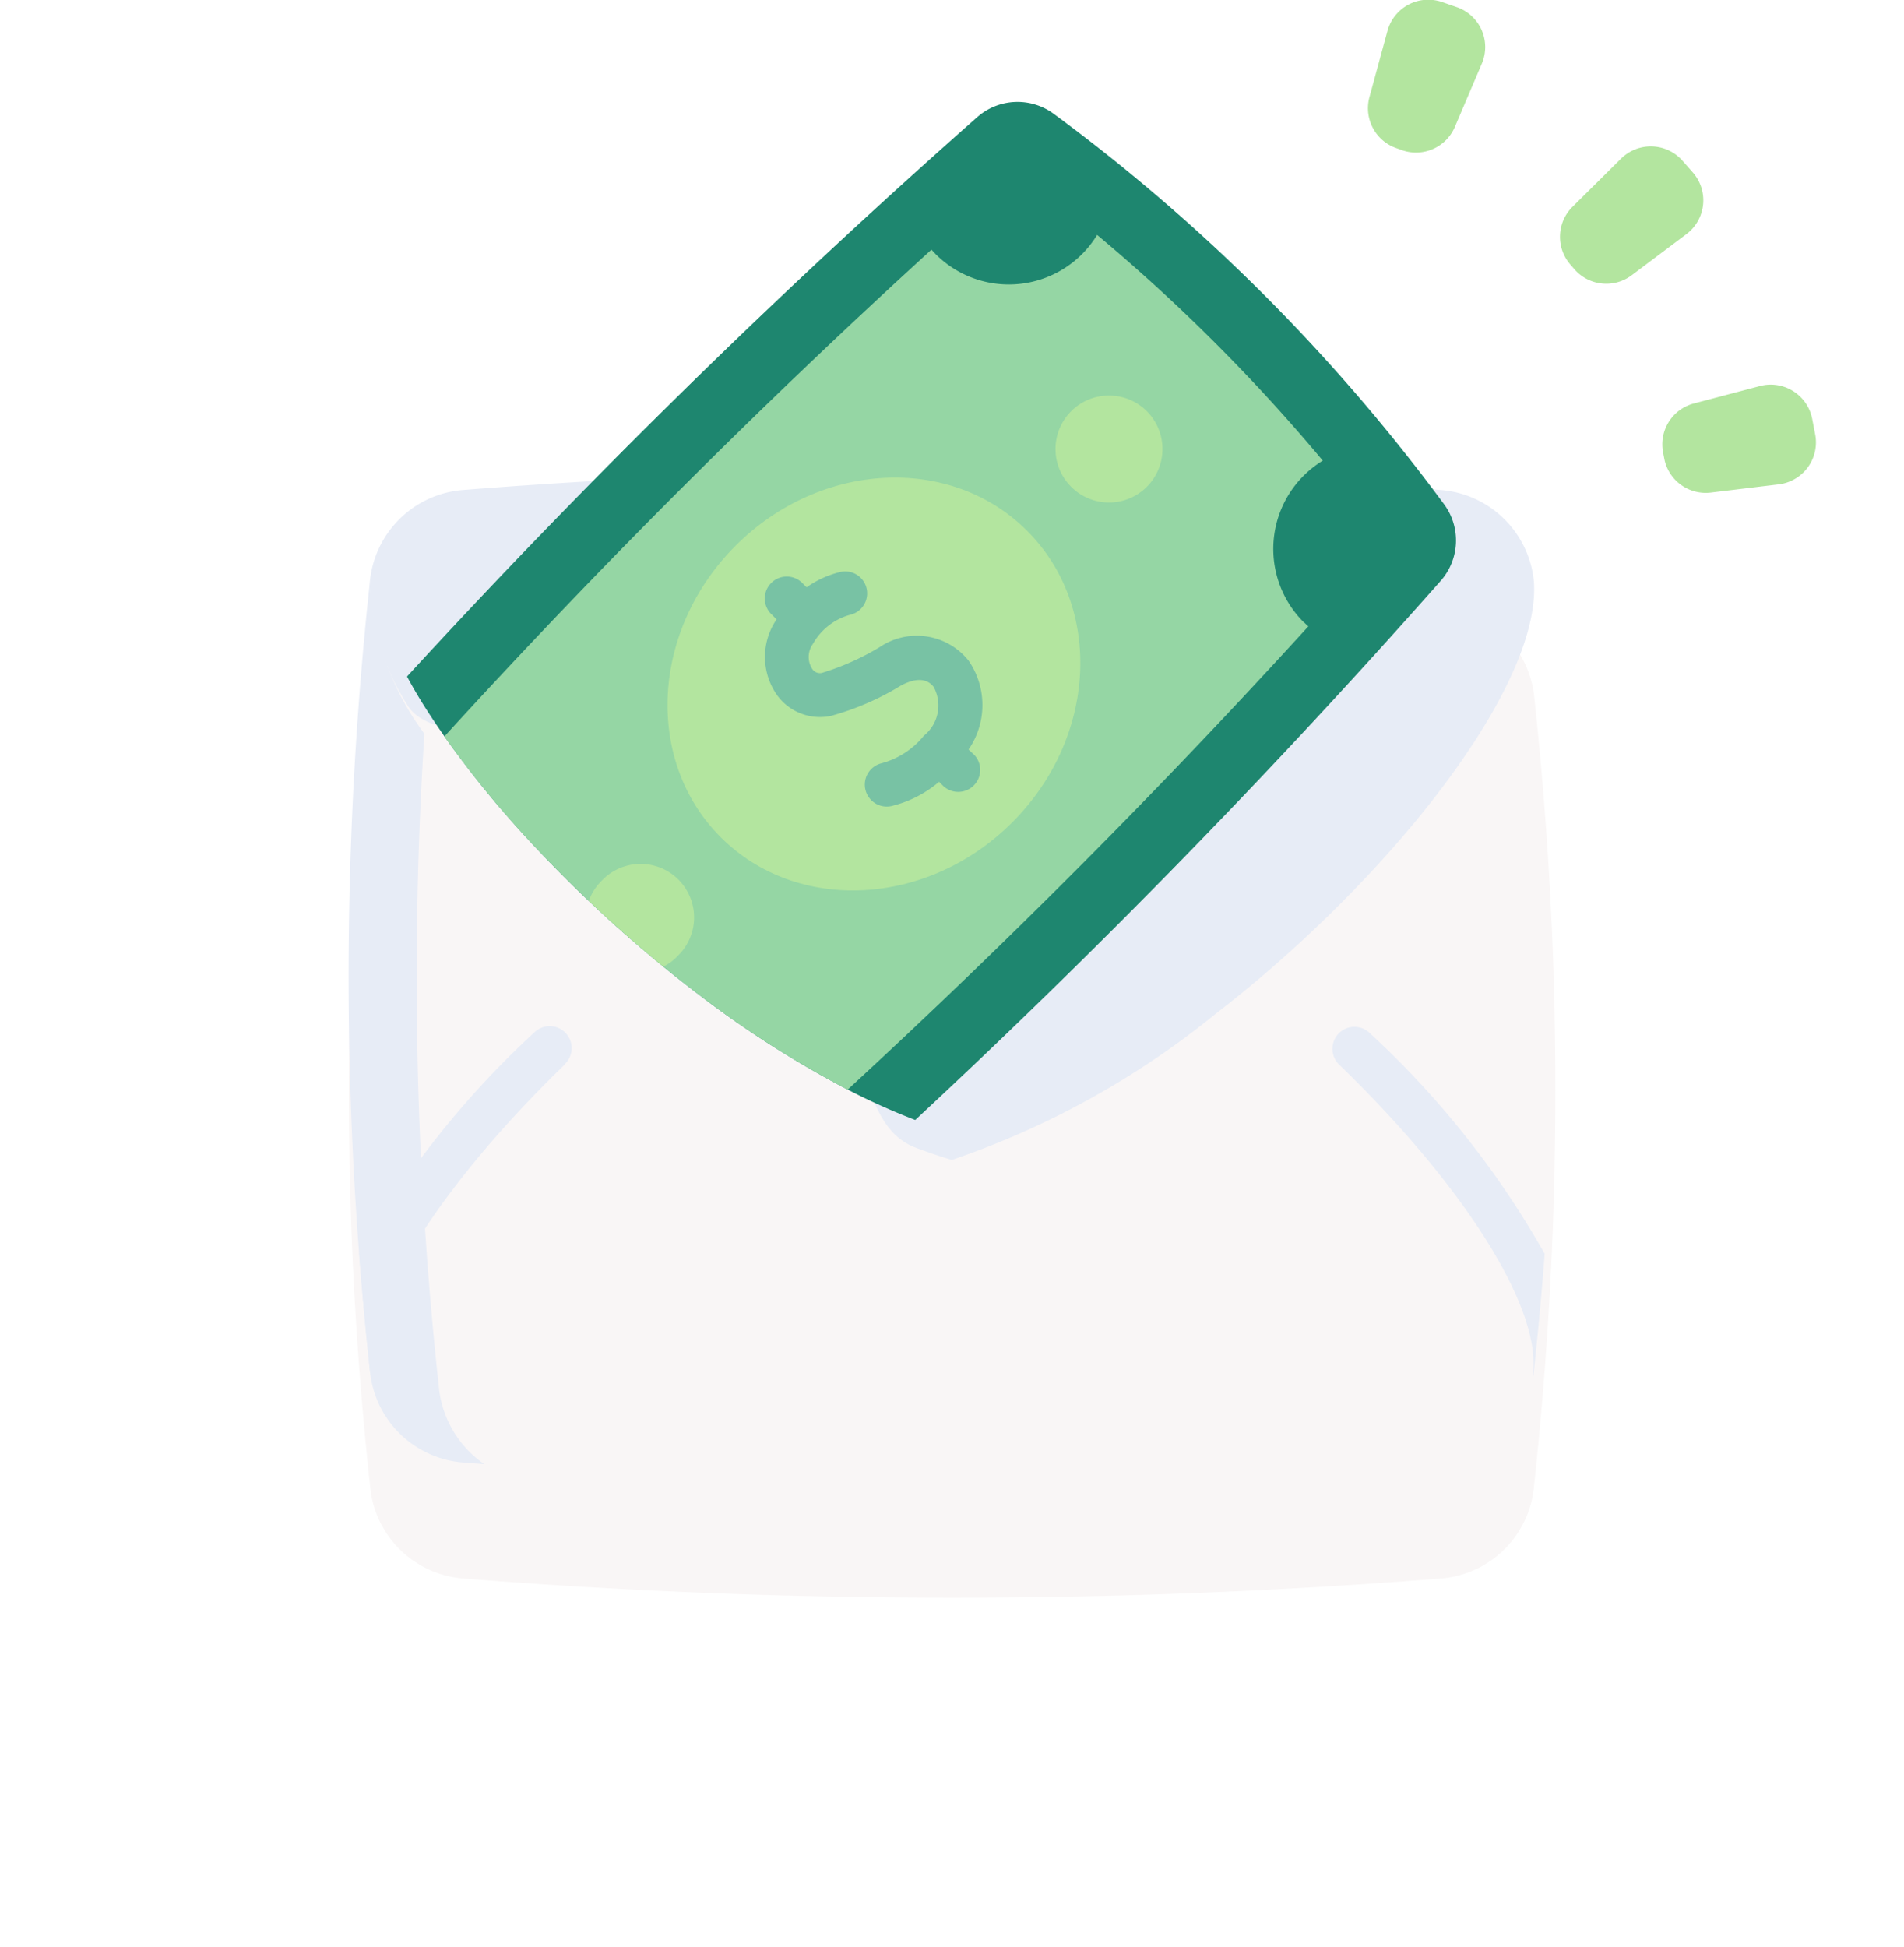 <svg xmlns="http://www.w3.org/2000/svg" width="32.755" height="33.487" viewBox="0 0 32.755 33.487">
    <defs>
        <filter id="r1d3dddt7a" x="0" y="4.096" width="32.755" height="29.391" filterUnits="userSpaceOnUse">
            <feOffset dy="2"/>
            <feGaussianBlur stdDeviation="2" result="blur"/>
            <feFlood flood-opacity=".161"/>
            <feComposite operator="in" in2="blur"/>
            <feComposite in="SourceGraphic"/>
        </filter>
    </defs>
    <g data-name="svgexport-6 (23)">
        <g data-name="Group 73752">
            <g data-name="Group 73748">
                <path data-name="Path 67458" d="m455.455 136.678-.02-.106a.727.727 0 0 1 .529-.84l1.137-.3a.727.727 0 0 1 .9.567l.051.265a.727.727 0 0 1-.627.859l-1.167.141a.727.727 0 0 1-.803-.586z" transform="translate(-426.825 -128.792)" style="fill:#b3e59f"/>
                <path data-name="Path 67459" d="m419.665 53.656-.071-.082a.727.727 0 0 1 .038-.992l.835-.828a.727.727 0 0 1 1.062.041l.176.2a.727.727 0 0 1-.113 1.057l-.94.706a.727.727 0 0 1-.987-.102z" transform="translate(-392.58 -49.025)" style="fill:#b3e59f"/>
                <path data-name="Path 67460" d="m352.3 2.584-.1-.036a.727.727 0 0 1-.463-.878l.309-1.135a.727.727 0 0 1 .94-.5l.254.088a.727.727 0 0 1 .43.972l-.461 1.082a.727.727 0 0 1-.909.407z" transform="translate(-328.178)" style="fill:#b3e59f"/>
            </g>
            <g style="filter:url(#r1d3dddt7a)">
                <path data-name="Path 67461" d="M23.064 169.508q-.077 1.019-.188 2.039c0 .023-.006.046-.009.069a1.745 1.745 0 0 1-1.587 1.484 106.822 106.822 0 0 1-16.823 0 1.746 1.746 0 0 1-1.588-1.484c0-.023-.007-.047-.009-.071q-.11-1.019-.188-2.039a62.941 62.941 0 0 1 .188-11.576 1.747 1.747 0 0 1 1.6-1.556 106.943 106.943 0 0 1 16.823 0 1.746 1.746 0 0 1 1.6 1.556 62.936 62.936 0 0 1 .181 11.578z" transform="translate(3.51 -147.95)" style="fill:#f9f6f6"/>
            </g>
            <g data-name="Group 73749">
                <path data-name="Path 67462" d="m4.827 209.867-.365-.028a1.746 1.746 0 0 1-1.6-1.556 62.983 62.983 0 0 1 0-13.617 4.741 4.741 0 0 0 .935 2.639 65.493 65.493 0 0 0 .251 11.257 1.821 1.821 0 0 0 .779 1.305z" transform="translate(3.504 -184.684)" style="fill:#e7ecf6"/>
                <path data-name="Path 67463" d="M352.424 355.6q-.077 1.019-.188 2.039c0 .023-.006.046-.009.069a.39.39 0 0 1 0-.1c.1-1.136-1.208-3.2-3.338-5.261a.378.378 0 1 1 .525-.544 15.579 15.579 0 0 1 3.01 3.797z" transform="translate(-325.851 -334.035)" style="fill:#e7ecf6"/>
                <path data-name="Path 67464" d="M29.937 157.933c.1 1.171-.984 3.016-2.62 4.82a22.309 22.309 0 0 1-1.742 1.716c-.355.314-.722.619-1.1.91a14.7 14.7 0 0 1-4.549 2.522q-.312-.093-.632-.215c-1.262-.482-.757-3.118-2.005-4.078a20.978 20.978 0 0 1-2.8-2.222l-.129-.14c-.84-.924-3.346-.337-3.812-1.188a4.034 4.034 0 0 1-.632-2.125 1.746 1.746 0 0 1 1.6-1.555 106.885 106.885 0 0 1 16.823 0 1.746 1.746 0 0 1 1.598 1.555z" transform="translate(-3.551 -147.95)" style="fill:#e7ecf6"/>
                <path data-name="Path 67465" d="M9.74 352.34c-2.13 2.06-3.44 4.124-3.34 5.26a.381.381 0 0 1-.005.1c0-.023-.007-.047-.009-.07q-.11-1.019-.188-2.039a15.579 15.579 0 0 1 3.015-3.8.378.378 0 0 1 .525.544z" transform="translate(-.019 -334.035)" style="fill:#e7ecf6"/>
            </g>
            <g data-name="Group 73751" transform="translate(7.001 1.754)">
                <path data-name="Path 67466" d="M40.771 44.14q-4.294 4.86-9.039 9.273a11.607 11.607 0 0 1-1.163-.523 17.822 17.822 0 0 1-2.675-1.722 22.712 22.712 0 0 1-2.776-2.532l-.129-.14a17.339 17.339 0 0 1-1.355-1.679q-.183-.262-.345-.518t-.3-.514a131.514 131.514 0 0 1 9.808-9.62 1.049 1.049 0 0 1 1.316-.059 31.738 31.738 0 0 1 6.718 6.718 1.047 1.047 0 0 1-.06 1.316z" transform="translate(-22.988 -35.903)" style="fill:#1e866f"/>
                <path data-name="Path 67467" d="M51.014 89.364c.025.026.051.05.078.073a128.072 128.072 0 0 1-7.926 7.969 17.821 17.821 0 0 1-2.675-1.722q-.25-.192-.495-.393a23.204 23.204 0 0 1-2.284-2.14l-.129-.14a17.34 17.34 0 0 1-1.355-1.679 129.033 129.033 0 0 1 8.38-8.374l.073.078a1.78 1.78 0 0 0 2.777-.331 30.74 30.74 0 0 1 3.882 3.882 1.78 1.78 0 0 0-.33 2.777z" transform="translate(-35.585 -80.418)" style="fill:#95d6a4"/>
                <ellipse data-name="Ellipse 1332" cx="3.727" cy="3.365" rx="3.727" ry="3.365" transform="rotate(-45 13.903 1.49)" style="fill:#b3e59f"/>
                <g data-name="Group 73750" transform="translate(3.128 5.049)">
                    <path data-name="Path 67468" d="M88.52 306.27a.9.9 0 0 1-.232.169 23.204 23.204 0 0 1-1.284-1.131.909.909 0 0 1 .215-.339.92.92 0 1 1 1.3 1.3z" transform="translate(-87.004 -296.616)" style="fill:#b3e59f"/>
                    <circle data-name="Ellipse 1333" cx=".92" cy=".92" r=".92" transform="translate(8.029)" style="fill:#b3e59f"/>
                </g>
                <path data-name="Path 67469" d="M152.484 204.3a1.346 1.346 0 0 0 0-1.53 1.14 1.14 0 0 0-1.531-.23 4.416 4.416 0 0 1-.995.443.16.16 0 0 1-.167-.075.382.382 0 0 1 .015-.424 1.057 1.057 0 0 1 .635-.5.378.378 0 1 0-.176-.735 1.7 1.7 0 0 0-.567.261l-.062-.062a.378.378 0 1 0-.534.534l.079.079-.021.033a1.142 1.142 0 0 0 .018 1.253.91.91 0 0 0 .941.374 4.662 4.662 0 0 0 1.2-.52c.144-.079.41-.182.565.023a.666.666 0 0 1-.168.838 1.407 1.407 0 0 1-.739.477.378.378 0 1 0 .217.724 1.974 1.974 0 0 0 .783-.408l.075.075a.378.378 0 0 0 .534-.534z" transform="translate(-142.823 -193.162)" style="fill:#78c2a4"/>
            </g>
        </g>
    </g>
</svg>
